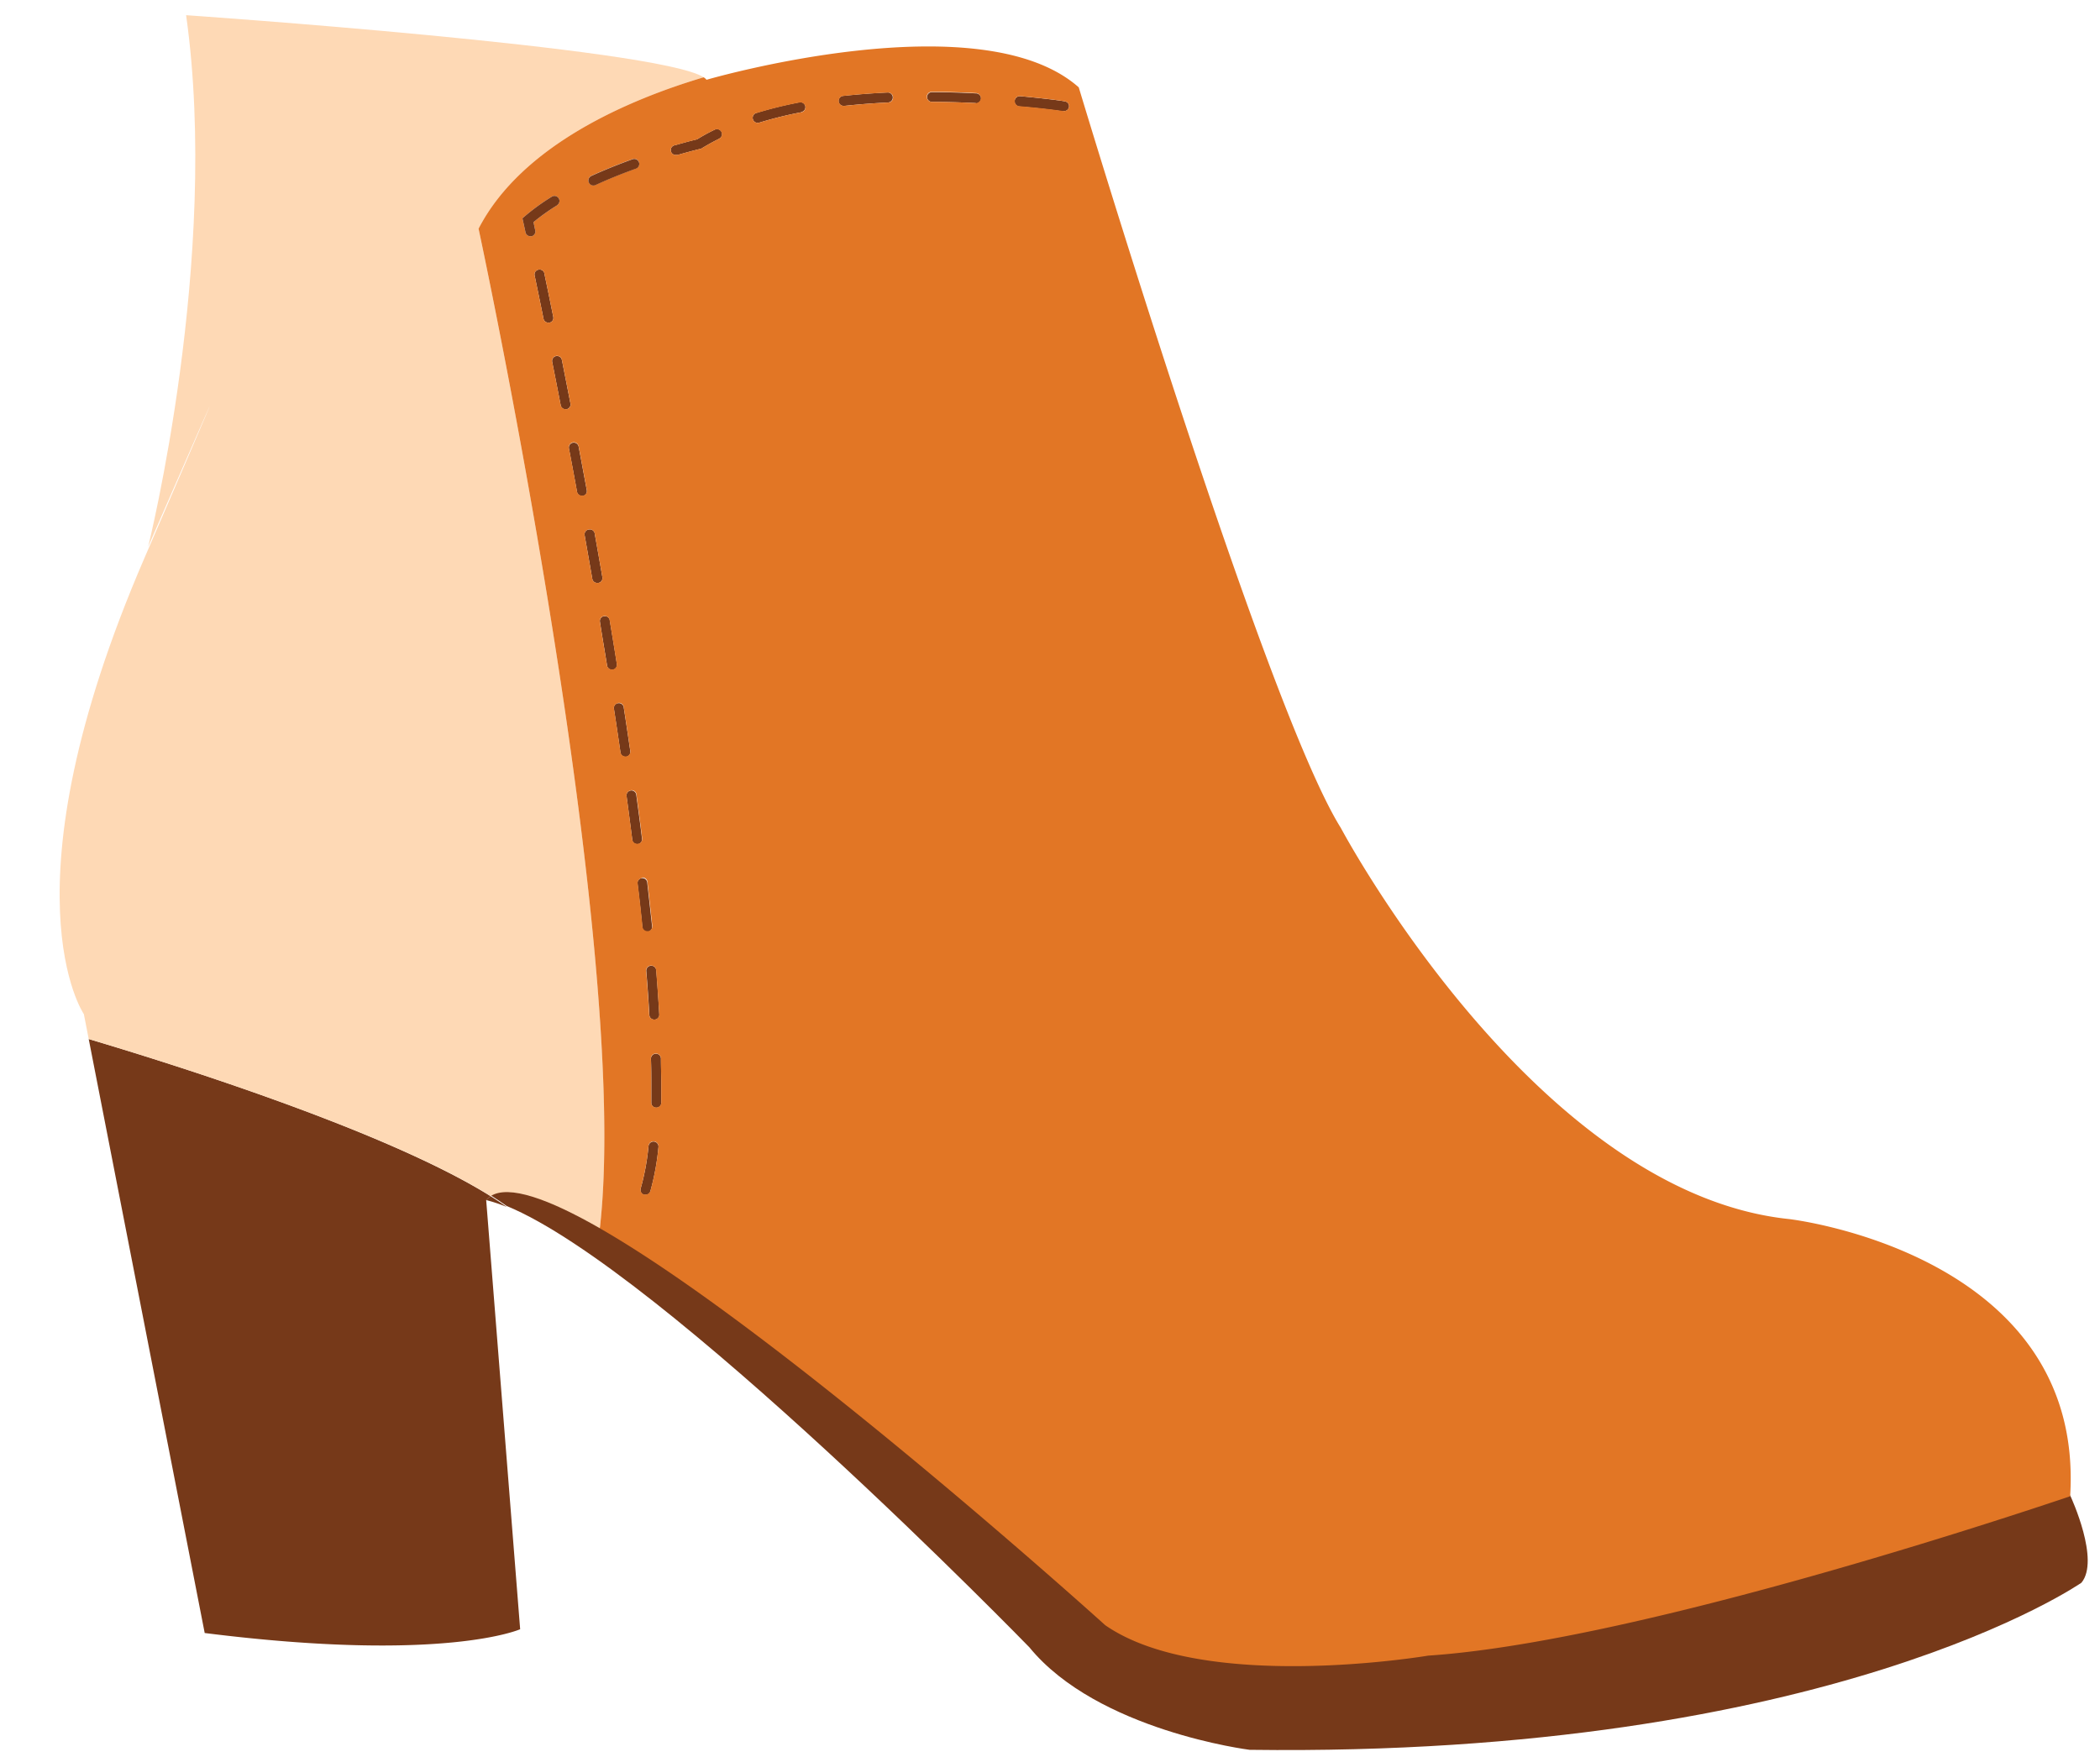 <svg xmlns="http://www.w3.org/2000/svg" viewBox="-12.28 -3.13 432.71 362.17"><title>Depositphotos_85783506_13</title><g data-name="Layer 2"><g data-name="Layer 1"><g data-name="Layer 2"><g data-name="Layer 1-2"><path d="M88.82 243.4a4 4 0 0 0-.92.79l7 88.44s-15.65 7-65 .78L6 211c19.07 5.67 61.82 19.24 82.82 32.4z" fill="#763919"/><path d="M88.82 243.4q1.77 1.1 3.32 2.21a29.89 29.89 0 0 0-4.24-1.42 4 4 0 0 1 .92-.79z" fill="#763919"/><path d="M215.47 331.62c20.35 14.09 66.53 6.26 66.53 6.26 40.56-2.7 113.23-26.43 132.28-32.84.29.62 6.15 13.39 2.33 18 0 0-51.65 36-171.4 34.44 0 0-31.31-3.91-45.39-21.13 0 0-75.65-77.79-107.69-90.94q-1.55-1.1-3.32-2.21c16.91-10.81 126.66 88.42 126.66 88.42z" fill="#763919"/><path d="M98.68 52.45a1 1 0 0 1 1.21.74v.06c.54 2.59 1.16 5.58 1.83 8.91a1 1 0 0 1-.75 1.2h-.26a1 1 0 0 1-1-.82c-.67-3.33-1.29-6.31-1.83-8.9a1 1 0 0 1 .76-1.19z" fill="#763919"/><path d="M104.45 81.21h-.2a1 1 0 0 1-1-.84c-.6-3.11-1.19-6.09-1.75-8.91a1 1 0 0 1 2-.4c.56 2.83 1.15 5.81 1.75 8.92a1 1 0 0 1-.73 1.21z" fill="#763919"/><path d="M107.81 99.07h-.19a1 1 0 0 1-1-.84q-.84-4.58-1.67-8.93a1 1 0 1 1 2-.38q.82 4.35 1.67 8.93a1 1 0 0 1-.74 1.21z" fill="#763919"/><path d="M115.08 141.8a1 1 0 0 1 1.16.81v.05c.47 3 .92 6.07 1.35 9a1 1 0 0 1-.81 1.16h-.21a1 1 0 0 1-1-.88c-.43-2.93-.88-6-1.35-9a1 1 0 0 1 .83-1.15z" fill="#763919"/><path d="M121.35 233.06a1 1 0 1 1 2.05.21 51.46 51.46 0 0 1-1.67 9.09 1 1 0 0 1-1 .73 1.11 1.11 0 0 1-.29 0 1 1 0 0 1-.71-1.23v-.05a48.78 48.78 0 0 0 1.62-8.75z" fill="#763919"/><path d="M109.07 106a1 1 0 0 1 1.19.77v.06q.79 4.41 1.58 9A1 1 0 0 1 111 117h-.24a1 1 0 0 1-1-.86q-.79-4.53-1.57-8.94a1 1 0 0 1 .81-1.2z" fill="#763919"/><path d="M112.18 123.87a1 1 0 0 1 1.18.78v.07c.5 3 1 6 1.47 9a1 1 0 0 1-.79 1.17h-.23a1 1 0 0 1-1-.87c-.47-2.93-1-5.94-1.47-9a1 1 0 0 1 .81-1.16z" fill="#763919"/><path d="M170.71 18c-3.1.14-6.12.38-9 .69h-.11a1 1 0 1 1-.11-2.06c2.9-.32 6-.55 9.11-.7a1 1 0 0 1 .09 2.06z" fill="#763919"/><path d="M188.8 18.11h-.05c-3-.15-6.08-.24-9-.25a1 1 0 0 1 0-2c3 0 6 .1 9.11.26a1 1 0 1 1-.05 2.06z" fill="#763919"/><path d="M206.86 19.81h-.16s-3.5-.54-9-1a1.06 1.06 0 0 1 .3-2.11c5.52.51 9 1 9.08 1.06a1 1 0 0 1-.16 2z" fill="#763919"/><path d="M119.16 170.83H119a1 1 0 0 1-1-.9c-.37-2.91-.76-5.93-1.18-9a1 1 0 1 1 2-.28c.42 3.07.82 6.1 1.18 9a1 1 0 0 1-.8 1.17z" fill="#763919"/><path d="M152.85 20a80.92 80.92 0 0 0-8.69 2.15 1 1 0 1 1-.61-2 84 84 0 0 1 8.91-2.2 1 1 0 1 1 .39 2z" fill="#763919"/><path d="M121.18 188.89h-.1a1 1 0 0 1-1-.93 339 339 0 0 0-1-9 1 1 0 0 1 2-.23c.35 3.1.68 6.14 1 9a1 1 0 0 1-.82 1.15z" fill="#763919"/><path d="M122.58 207h-.06a1 1 0 0 1-1-1c-.16-2.86-.37-5.9-.63-9a1 1 0 0 1 2.05-.17c.25 3.15.46 6.21.63 9.09a1 1 0 0 1-.92 1.08z" fill="#763919"/><path d="M122.92 225.14a1 1 0 0 1-1-1v-3.92c0-1.64 0-3.37-.07-5.14a1 1 0 0 1 2.06-.05c0 1.79.07 3.54.07 5.19v3.92a1 1 0 0 1-1 1z" fill="#763919"/><path d="M135.89 25.47c-1.27.63-2.49 1.31-3.62 2l-.15.09H132s-1.82.43-4.63 1.24a1.08 1.08 0 0 1-.29 0 1 1 0 0 1-.28-2c2.4-.69 4-1.1 4.56-1.22a37.28 37.28 0 0 1 3.65-2 1 1 0 0 1 .92 1.85z" fill="#763919"/><path d="M17.46 111.92c29.74-68.87.78-2.35.78-2.35S33.11 50.09 26.07 0c0 0 97 6.67 106.63 12.79-15.08 4.5-37.41 13.85-46.37 31.21 0 0 31.69 147.43 25 206-10.56-6.06-18.78-9-22.5-6.64C67.82 230.24 25.07 216.67 6 211l-1-5.13s-17.28-25.08 12.46-93.95z" fill="#fed9b5"/><path d="M111.32 250c37.4 21.46 104.15 81.81 104.15 81.81 20.35 14.09 66.53 6.26 66.53 6.26 40.56-2.71 113.23-26.43 132.28-32.84 3.13-50.09-57.92-57.13-57.92-57.13-52.45-5.48-92.36-80.61-92.36-80.61-15.65-25-54-152.62-54-152.62-20.35-18-76.7-1.56-76.7-1.56a2.3 2.3 0 0 0-.59-.51C117.62 17.29 95.29 26.64 86.33 44c0 0 31.67 147.43 24.99 206zm85.5-232.4a1 1 0 0 1 1.08-.91h.1c5.52.51 9 1 9.08 1.06a1 1 0 0 1-.16 2h-.16s-3.5-.54-9-1a1 1 0 0 1-.93-1.07v-.08zm-18.12-.81a1 1 0 0 1 1-1c3 0 6 .1 9.11.26a1 1 0 1 1-.05 2.06h-.05c-3-.15-6.08-.24-9-.25a1 1 0 0 1-1-1v-.05zM109.07 106a1 1 0 0 1 1.19.77v.06q.79 4.41 1.58 9A1 1 0 0 1 111 117h-.24a1 1 0 0 1-1-.86q-.79-4.53-1.57-8.94a1 1 0 0 1 .81-1.2zM98.68 52.45a1 1 0 0 1 1.21.74v.06c.54 2.59 1.16 5.58 1.83 8.91a1 1 0 0 1-.75 1.2h-.26a1 1 0 0 1-1-.82c-.67-3.33-1.29-6.31-1.83-8.9a1 1 0 0 1 .76-1.19zm3.84-13.27a42.66 42.66 0 0 0-4.87 3.47l.35 1.68a1 1 0 0 1-.72 1.22H97a1 1 0 0 1-1-.81c-.32-1.49-.5-2.28-.5-2.28l-.13-.6.46-.4a43.47 43.47 0 0 1 5.6-4.06 1 1 0 1 1 1.08 1.75zm1.93 42h-.2a1 1 0 0 1-1-.84c-.6-3.11-1.19-6.09-1.75-8.91a1 1 0 0 1 2-.4c.56 2.83 1.15 5.81 1.75 8.92a1 1 0 0 1-.69 1.24h-.11zM107.81 99h-.19a1 1 0 0 1-1-.84q-.84-4.58-1.67-8.93a1 1 0 1 1 2-.38q.82 4.35 1.67 8.93a1 1 0 0 1-.7 1.23h-.11zm10.95-67.4c-3 1.07-5.77 2.2-8.33 3.38a1 1 0 1 1-.86-1.88c2.61-1.19 5.47-2.35 8.49-3.44a1 1 0 0 1 .7 1.94zm4.79 174.28a1 1 0 0 1-.91 1.09h-.15a1 1 0 0 1-1-1c-.16-2.86-.37-5.9-.63-9a1 1 0 1 1 2.05-.17c.26 3.2.47 6.2.64 9.11zm38-189.24c2.9-.32 6-.55 9.11-.7a1 1 0 0 1 .09 2.06c-3.1.14-6.12.38-9 .69h-.11a1 1 0 1 1-.11-2.06zm-18 3.56a84 84 0 0 1 8.91-2.2 1 1 0 1 1 .39 2 80.92 80.92 0 0 0-8.69 2.15 1 1 0 1 1-.61-2zm-16.79 6.63c2.4-.69 4-1.1 4.56-1.22a37.28 37.28 0 0 1 3.65-2 1 1 0 0 1 .92 1.85c-1.27.63-2.49 1.31-3.62 2l-.15.09H132s-1.82.43-4.63 1.24a1.08 1.08 0 0 1-.29 0 1 1 0 0 1-.28-2zm-3.85 198.27a1 1 0 0 1-1-1v-3.92c0-1.64 0-3.37-.07-5.14a1 1 0 0 1 2.06-.05c0 1.79.07 3.54.07 5.19v3.92a1 1 0 0 1-1 1h-.09zm-3.16 16.63a48.78 48.78 0 0 0 1.6-8.72 1 1 0 0 1 2.05.21 51.46 51.46 0 0 1-1.67 9.09 1 1 0 0 1-1 .73 1.11 1.11 0 0 1-.29 0 1 1 0 0 1-.7-1.23v-.08zm.25-64a1 1 0 0 1 1.13.85v.06c.35 3.1.68 6.14 1 9a1 1 0 0 1-.86 1.12h-.16a1 1 0 0 1-1-.93 339 339 0 0 0-1-9 1 1 0 0 1 .86-1zm-2.29-18a1 1 0 0 1 1.15.82v.06c.42 3.07.82 6.1 1.18 9a1 1 0 0 1-.83 1.14H119a1 1 0 0 1-1-.9c-.37-2.91-.76-5.93-1.18-9a1 1 0 0 1 .86-1.08zm-2.63-18a1 1 0 0 1 1.16.81v.05c.47 3 .92 6.07 1.35 9a1 1 0 0 1-.81 1.16h-.21a1 1 0 0 1-1-.88c-.43-2.93-.88-6-1.35-9a1 1 0 0 1 .85-1.08zM112.8 134c-.47-2.93-1-5.94-1.47-9a1 1 0 1 1 2-.34c.5 3 1 6 1.47 9a1 1 0 0 1-.79 1.17h-.23a1 1 0 0 1-.98-.83z" fill="#e27625"/><path d="M102.52 39.18a42.66 42.66 0 0 0-4.87 3.47l.35 1.68a1 1 0 0 1-.72 1.22H97a1 1 0 0 1-1-.81c-.32-1.49-.5-2.28-.5-2.28l-.13-.6.46-.4a43.47 43.47 0 0 1 5.6-4.06 1 1 0 1 1 1.08 1.75z" fill="#763919"/><path d="M118.76 31.63c-3 1.07-5.77 2.2-8.33 3.38a1 1 0 1 1-.86-1.88c2.61-1.19 5.47-2.35 8.49-3.44a1 1 0 1 1 .7 1.94z" fill="#763919"/></g></g></g></g></svg>